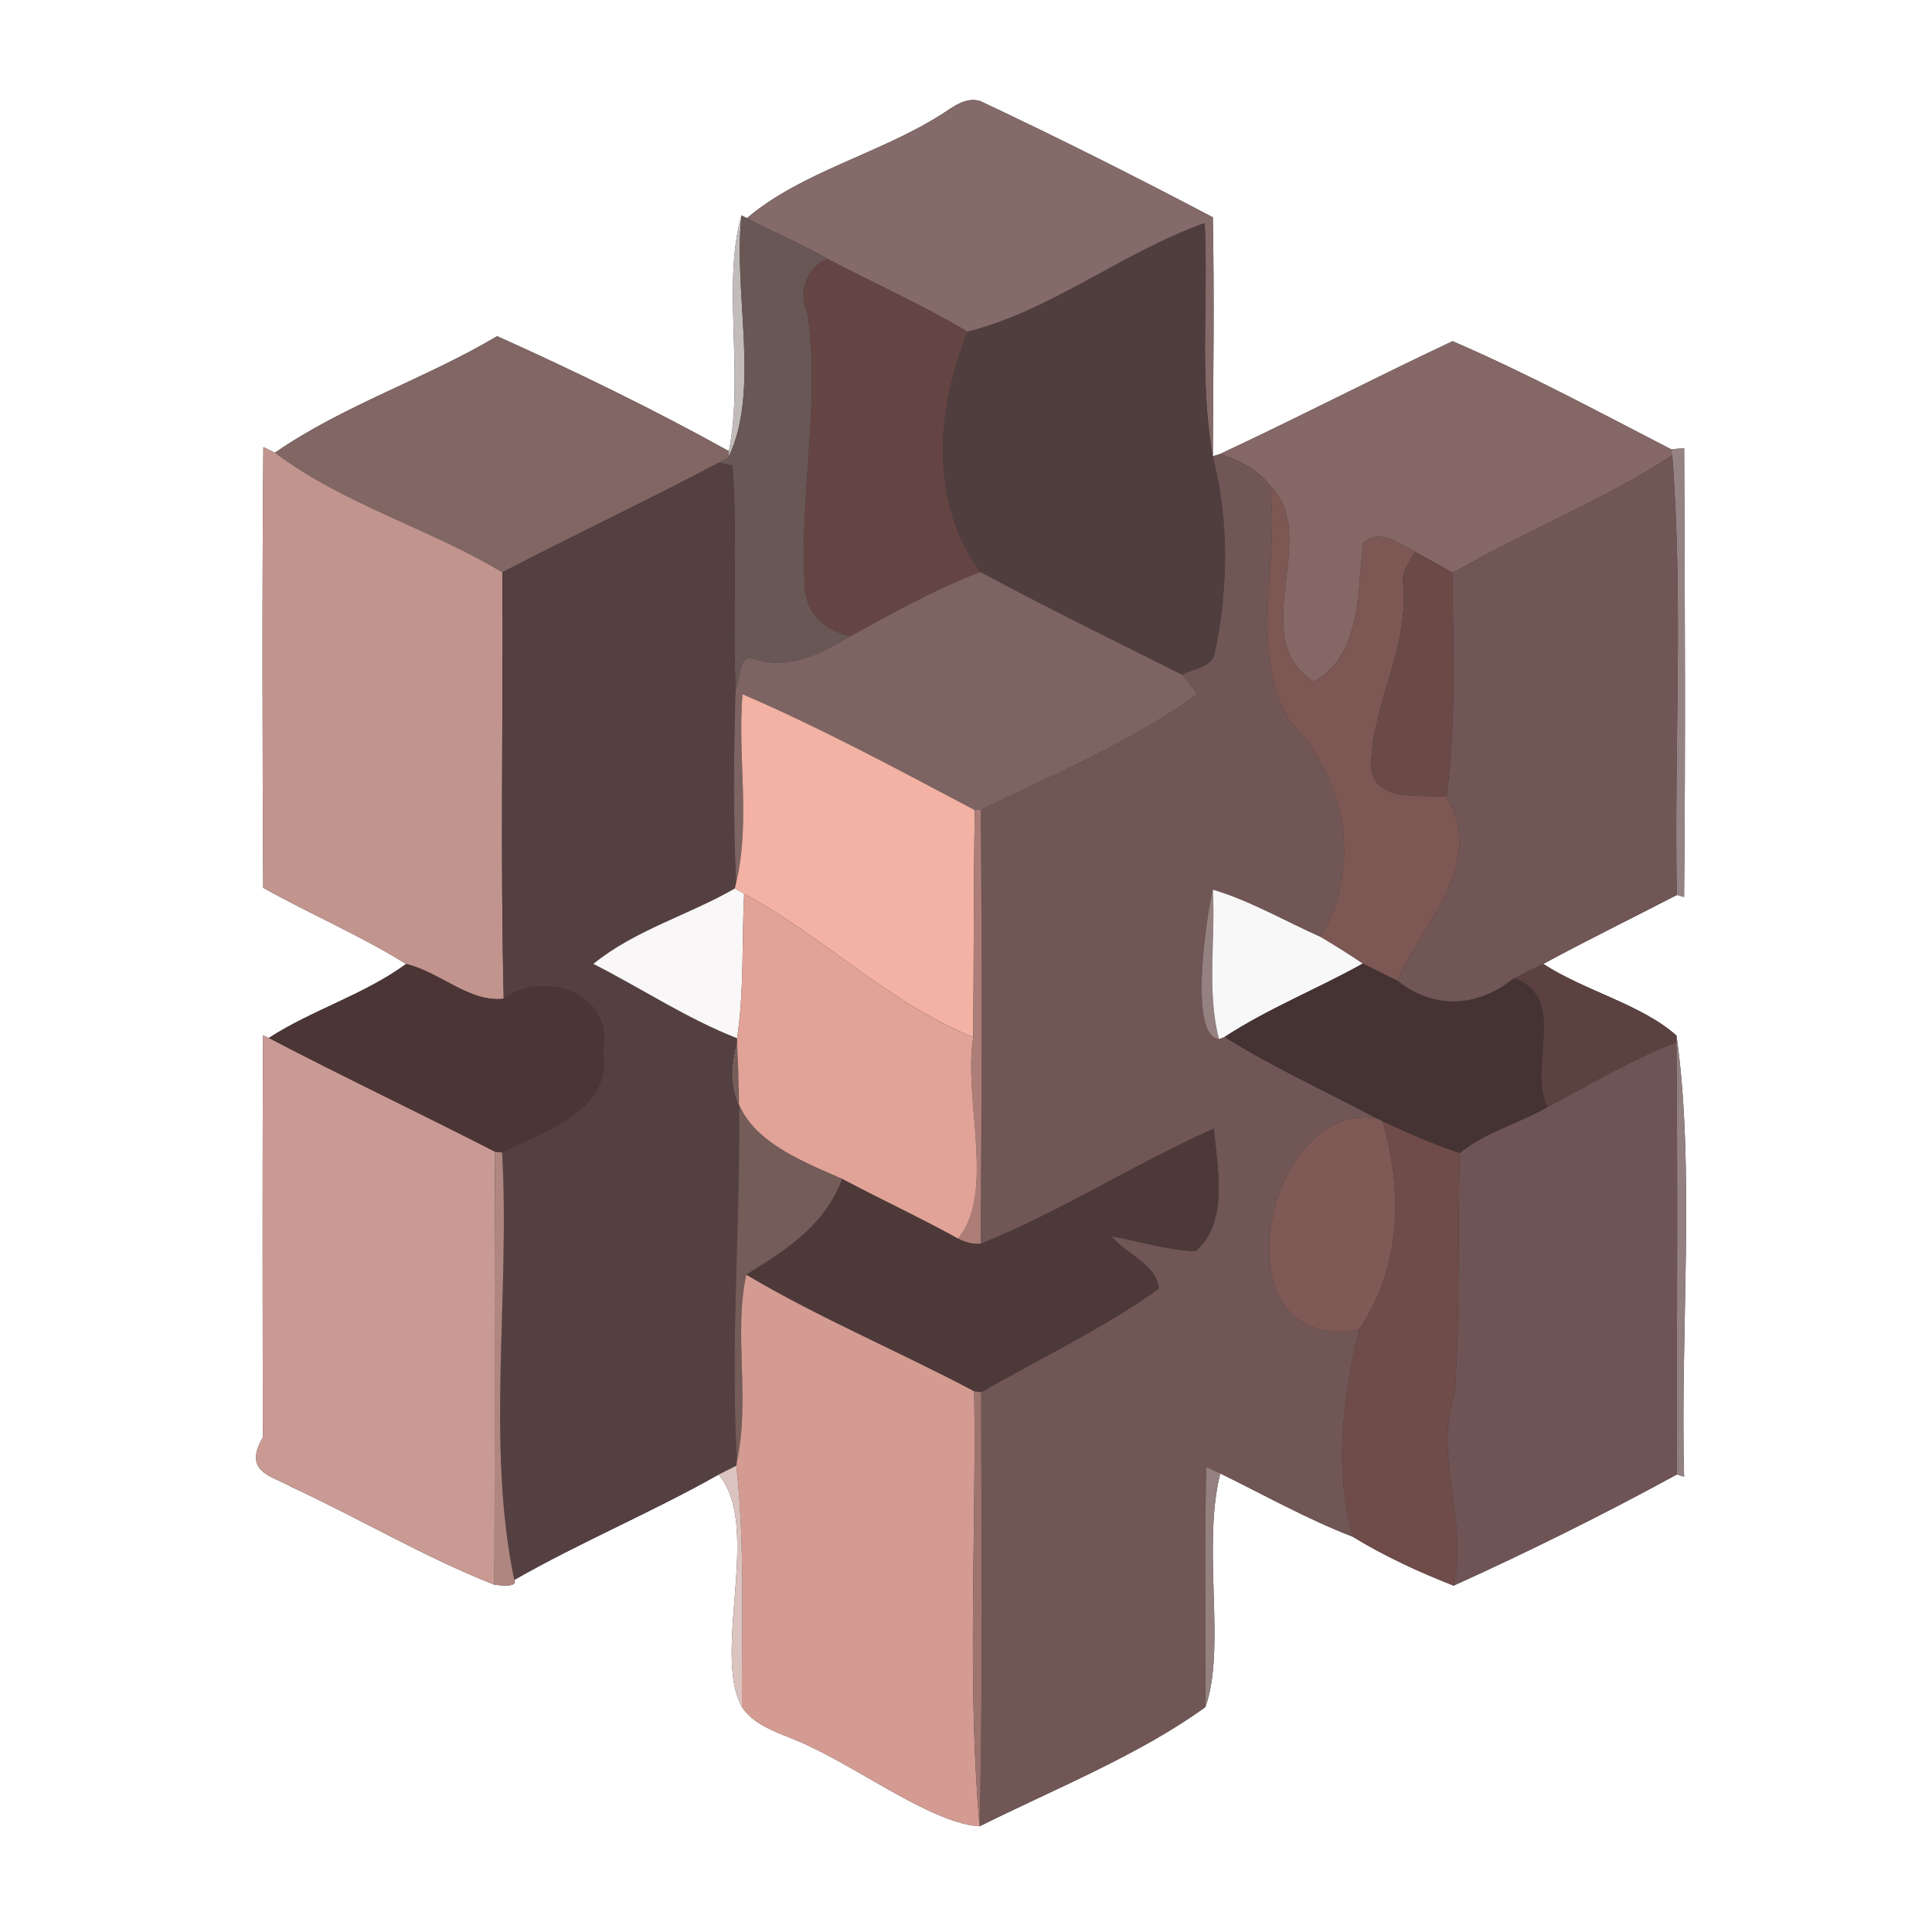 <?xml version="1.0" encoding="UTF-8" ?>
<!DOCTYPE svg PUBLIC "-//W3C//DTD SVG 1.1//EN" "http://www.w3.org/Graphics/SVG/1.1/DTD/svg11.dtd">
<svg width="250pt" height="250pt" viewBox="0 0 250 250" version="1.1" xmlns="http://www.w3.org/2000/svg">
<rect x="0" y="0" width="250" height="250" fill="#333333" stroke="none"/>
<g id="#ffffffff">
<path fill="#ffffff" opacity="1.00" d=" M 0.00 0.00 L 250.00 0.00 L 250.00 250.00 L 0.00 250.00 L 0.00 0.00 M 121.80 14.82 C 113.85 19.88 103.74 22.22 96.65 28.23 L 95.95 27.88 C 93.42 36.54 96.29 48.54 94.32 58.38 C 84.57 52.97 74.48 48.07 64.33 43.50 C 55.01 49.04 44.50 52.41 35.58 58.58 C 35.21 58.39 34.46 58.03 34.08 57.85 C 33.91 76.86 33.96 95.87 34.06 114.88 C 40.15 118.30 46.61 121.03 52.55 124.74 C 47.08 128.73 40.44 130.66 34.77 134.32 L 34.04 133.96 C 33.95 151.30 33.98 168.65 34.02 185.99 C 31.31 190.57 35.36 191.01 37.66 192.39 C 46.50 196.47 54.91 201.50 63.97 205.06 C 66.02 205.33 66.88 205.12 66.55 204.44 C 75.17 199.52 84.35 195.69 92.99 190.81 C 98.62 197.48 92.10 213.85 96.00 220.87 C 97.88 223.76 101.97 224.51 104.96 226.07 C 111.79 229.28 120.94 236.00 126.76 236.32 C 136.46 231.48 147.50 227.06 155.99 220.88 C 158.69 213.17 155.50 200.22 157.90 190.66 C 163.59 193.45 169.11 196.56 175.04 198.85 C 179.17 201.38 183.60 203.42 188.10 205.18 C 197.88 200.75 207.57 195.94 216.98 190.80 L 217.92 191.08 C 217.42 172.38 219.36 151.07 216.94 134.01 C 212.47 129.99 205.06 128.23 199.70 124.73 C 205.40 121.64 211.24 118.79 216.98 115.81 L 217.92 116.07 C 218.11 96.72 218.02 77.36 217.93 58.01 C 217.51 58.04 216.66 58.10 216.23 58.13 C 206.90 53.32 197.62 48.31 187.96 44.15 C 177.88 48.89 167.97 54.03 157.87 58.75 L 156.94 59.04 C 156.99 48.73 157.14 38.42 156.94 28.12 C 147.03 22.90 137.00 17.86 126.87 13.09 C 124.93 12.48 123.32 13.87 121.80 14.82 Z" />
</g>
<g id="#846a68ff">
<path fill="#846a68" opacity="1.00" d=" M 121.80 14.82 C 123.32 13.87 124.93 12.48 126.87 13.09 C 137.00 17.86 147.03 22.90 156.94 28.12 C 157.14 38.42 156.99 48.73 156.94 59.04 C 155.15 49.08 156.38 38.91 155.89 28.87 C 145.28 32.64 136.13 40.15 125.21 42.93 C 119.35 39.44 113.11 36.66 107.08 33.50 C 103.71 31.54 100.09 30.06 96.65 28.23 C 103.74 22.22 113.85 19.88 121.80 14.82 Z" />
</g>
<g id="#c1bbbaff">
<path fill="#c1bbba" opacity="1.00" d=" M 94.32 58.38 C 96.29 48.54 93.42 36.54 95.95 27.88 C 94.84 37.90 98.44 50.62 94.24 59.20 L 94.32 58.38 Z" />
</g>
<g id="#695756ff">
<path fill="#695756" opacity="1.00" d=" M 95.95 27.88 L 96.65 28.23 C 100.09 30.06 103.71 31.54 107.08 33.50 C 104.44 34.53 103.15 37.89 104.50 40.58 C 106.18 52.37 103.40 64.12 104.14 75.88 C 104.27 79.33 106.79 81.64 110.05 82.31 C 106.41 84.49 102.25 86.70 97.89 85.37 C 95.40 84.33 95.93 87.80 95.18 89.25 C 94.79 79.59 95.45 69.89 94.79 60.25 C 94.34 60.15 93.45 59.97 93.00 59.88 C 93.31 59.71 93.93 59.37 94.24 59.20 C 98.44 50.62 94.84 37.90 95.95 27.88 Z" />
</g>
<g id="#503e3eff">
<path fill="#503e3e" opacity="1.00" d=" M 125.21 42.93 C 136.13 40.15 145.28 32.64 155.89 28.87 C 156.38 38.91 155.15 49.08 156.94 59.04 C 159.06 67.29 158.95 76.00 157.24 84.31 C 156.97 86.39 154.47 86.47 152.98 87.32 C 144.24 82.96 135.47 78.64 126.86 74.02 C 120.18 65.02 121.14 52.95 125.21 42.93 Z" />
</g>
<g id="#654543ff">
<path fill="#654543" opacity="1.00" d=" M 104.50 40.58 C 103.15 37.89 104.44 34.53 107.08 33.50 C 113.11 36.66 119.35 39.44 125.21 42.93 C 121.14 52.95 120.18 65.02 126.86 74.02 C 121.00 76.23 115.55 79.34 110.05 82.31 C 106.79 81.64 104.27 79.33 104.14 75.88 C 103.40 64.12 106.18 52.37 104.50 40.58 Z" />
</g>
<g id="#816664ff">
<path fill="#816664" opacity="1.00" d=" M 64.33 43.50 C 74.48 48.07 84.57 52.97 94.32 58.38 L 94.24 59.20 C 93.93 59.37 93.31 59.71 93.00 59.88 C 83.75 64.78 74.28 69.23 65.00 74.06 C 55.49 68.35 44.46 65.27 35.58 58.58 C 44.50 52.41 55.01 49.04 64.33 43.50 Z" />
</g>
<g id="#856866ff">
<path fill="#856866" opacity="1.00" d=" M 157.87 58.75 C 167.97 54.03 177.88 48.89 187.96 44.15 C 197.62 48.31 206.90 53.32 216.23 58.13 L 216.39 58.92 C 207.38 64.78 197.30 68.76 187.98 74.12 C 186.36 73.21 184.73 72.30 183.11 71.40 C 181.08 70.32 178.48 68.29 176.37 70.28 C 175.63 76.45 176.27 84.67 169.99 88.22 C 161.03 82.40 171.09 69.45 164.31 62.78 C 162.71 60.70 160.32 59.52 157.87 58.75 Z" />
</g>
<g id="#c1948dff">
<path fill="#c1948d" opacity="1.00" d=" M 34.08 57.85 C 34.46 58.03 35.21 58.39 35.58 58.58 C 44.46 65.27 55.49 68.35 65.00 74.06 C 65.13 92.45 64.73 110.84 65.18 129.23 C 60.79 129.78 56.89 125.76 52.55 124.74 C 46.61 121.03 40.15 118.30 34.06 114.88 C 33.96 95.87 33.91 76.86 34.08 57.85 Z" />
</g>
<g id="#958383ff">
<path fill="#958383" opacity="1.00" d=" M 216.23 58.13 C 216.66 58.10 217.51 58.04 217.93 58.01 C 218.02 77.36 218.11 96.72 217.92 116.07 L 216.98 115.81 C 216.61 96.86 217.84 77.82 216.39 58.92 L 216.23 58.13 Z" />
</g>
<g id="#705655ff">
<path fill="#705655" opacity="1.00" d=" M 156.94 59.04 L 157.87 58.75 C 160.32 59.52 162.71 60.70 164.31 62.78 C 165.70 72.88 161.43 83.94 166.82 93.24 C 174.11 100.73 176.36 111.81 170.90 121.25 C 166.26 119.19 161.83 116.58 156.94 115.12 C 156.29 117.59 153.63 134.08 157.73 134.45 L 158.46 134.18 C 164.78 138.15 171.59 141.21 178.15 144.73 C 163.46 142.29 157.03 175.52 175.86 172.05 C 173.80 180.70 172.58 190.17 175.04 198.85 C 169.11 196.56 163.59 193.45 157.90 190.66 C 157.44 190.45 156.53 190.04 156.08 189.83 C 155.86 200.18 156.05 210.53 155.99 220.88 C 147.50 227.06 136.46 231.48 126.76 236.32 C 127.20 217.60 126.96 198.87 126.97 180.15 C 134.65 175.71 142.72 171.95 149.95 166.74 C 149.62 163.51 145.70 162.33 143.83 159.98 C 147.47 160.59 150.99 161.79 154.71 161.89 C 159.07 158.16 157.49 150.97 157.08 146.04 C 146.77 150.63 137.35 156.74 126.89 160.96 C 127.05 142.24 127.09 123.51 126.91 104.78 C 136.41 100.19 146.30 96.00 154.92 89.86 C 154.34 88.97 153.66 88.14 152.98 87.32 C 154.47 86.47 156.97 86.39 157.24 84.31 C 158.95 76.00 159.06 67.29 156.94 59.04 Z" />
<path fill="#705655" opacity="1.00" d=" M 216.39 58.92 C 217.84 77.82 216.61 96.86 216.98 115.81 C 211.24 118.79 205.40 121.64 199.70 124.73 C 198.43 125.33 197.18 125.95 195.93 126.58 C 191.15 130.43 185.51 130.65 180.80 126.90 C 184.13 119.41 192.36 111.74 187.17 103.11 C 188.48 93.50 187.97 83.78 187.98 74.12 C 197.30 68.76 207.38 64.78 216.39 58.92 Z" />
</g>
<g id="#544040ff">
<path fill="#544040" opacity="1.00" d=" M 65.00 74.06 C 74.28 69.23 83.75 64.78 93.00 59.88 C 93.45 59.97 94.34 60.15 94.79 60.25 C 95.45 69.89 94.79 79.59 95.18 89.25 C 94.94 97.56 94.85 105.89 95.26 114.21 L 95.09 114.97 C 89.11 118.42 82.17 120.34 76.78 124.73 C 83.00 127.88 88.86 131.80 95.38 134.35 L 95.38 135.00 C 96.36 153.02 94.31 171.01 95.37 189.01 L 95.28 189.66 C 94.70 189.95 93.56 190.52 92.99 190.81 C 84.35 195.69 75.17 199.52 66.55 204.44 C 62.89 187.07 66.02 167.40 64.97 149.13 C 70.42 146.31 79.35 143.72 78.01 136.01 C 79.54 128.63 70.49 125.38 65.18 129.23 C 64.73 110.84 65.13 92.45 65.00 74.06 Z" />
</g>
<g id="#7d5753ff">
<path fill="#7d5753" opacity="1.00" d=" M 164.31 62.78 C 171.09 69.45 161.03 82.40 169.99 88.22 C 176.27 84.67 175.63 76.45 176.37 70.28 C 178.48 68.29 181.08 70.32 183.11 71.40 C 182.45 72.68 181.35 73.91 181.54 75.45 C 182.42 83.51 177.72 90.82 177.41 98.71 C 177.41 103.87 183.49 102.80 187.17 103.11 C 192.36 111.74 184.13 119.41 180.80 126.90 C 179.32 126.16 177.83 125.42 176.34 124.69 C 174.57 123.48 172.74 122.35 170.90 121.25 C 176.36 111.81 174.11 100.73 166.82 93.24 C 161.43 83.94 165.70 72.88 164.31 62.78 Z" />
</g>
<g id="#6a4947ff">
<path fill="#6a4947" opacity="1.00" d=" M 181.54 75.45 C 181.35 73.91 182.45 72.68 183.11 71.40 C 184.73 72.30 186.36 73.21 187.98 74.12 C 187.97 83.78 188.48 93.50 187.17 103.11 C 183.49 102.80 177.41 103.87 177.41 98.71 C 177.72 90.82 182.42 83.51 181.54 75.45 Z" />
</g>
<g id="#7d6462ff">
<path fill="#7d6462" opacity="1.00" d=" M 110.05 82.31 C 115.55 79.34 121.00 76.23 126.86 74.02 C 135.47 78.64 144.24 82.96 152.98 87.32 C 153.66 88.14 154.34 88.97 154.92 89.86 C 146.30 96.00 136.41 100.19 126.91 104.78 L 126.14 104.83 C 116.25 99.60 106.35 94.26 96.08 89.83 C 95.41 97.91 97.15 106.25 95.26 114.21 C 94.85 105.89 94.94 97.56 95.18 89.25 C 95.93 87.80 95.40 84.33 97.89 85.37 C 102.25 86.70 106.41 84.49 110.05 82.31 Z" />
</g>
<g id="#f3b2a3ff">
<path fill="#f3b2a3" opacity="1.00" d=" M 96.08 89.83 C 106.35 94.26 116.25 99.60 126.14 104.83 C 125.96 114.63 126.03 124.42 125.93 134.21 C 114.94 129.75 106.35 121.02 96.29 115.67 C 95.99 115.49 95.39 115.14 95.09 114.97 L 95.26 114.21 C 97.15 106.25 95.41 97.91 96.08 89.83 Z" />
</g>
<g id="#ac7e77ff">
<path fill="#ac7e77" opacity="1.00" d=" M 126.14 104.83 L 126.91 104.78 C 127.09 123.51 127.05 142.24 126.89 160.96 C 125.85 161.00 124.88 160.77 123.97 160.28 C 128.86 154.35 124.63 142.26 125.93 134.21 C 126.03 124.42 125.96 114.63 126.14 104.83 Z" />
</g>
<g id="#f9f7f7ff">
<path fill="#f9f7f7" opacity="1.00" d=" M 76.78 124.73 C 82.17 120.34 89.11 118.42 95.09 114.97 C 95.39 115.14 95.99 115.49 96.29 115.67 C 95.98 121.88 96.31 128.18 95.38 134.35 C 88.86 131.80 83.00 127.88 76.78 124.73 Z" />
</g>
<g id="#958180ff">
<path fill="#958180" opacity="1.00" d=" M 157.73 134.45 C 153.63 134.08 156.29 117.59 156.94 115.12 C 157.32 121.52 156.12 128.15 157.73 134.45 Z" />
</g>
<g id="#f9f8f8ff">
<path fill="#f9f8f8" opacity="1.00" d=" M 156.94 115.12 C 161.83 116.58 166.26 119.19 170.90 121.25 C 172.74 122.35 174.57 123.48 176.34 124.69 C 170.45 127.98 164.12 130.48 158.46 134.18 L 157.73 134.45 C 156.12 128.15 157.32 121.52 156.94 115.12 Z" />
</g>
<g id="#e1a297ff">
<path fill="#e1a297" opacity="1.00" d=" M 96.29 115.67 C 106.35 121.02 114.94 129.75 125.93 134.21 C 124.63 142.26 128.86 154.35 123.97 160.28 C 119.05 157.56 113.95 155.20 108.99 152.56 C 101.02 149.13 92.56 145.62 95.38 135.00 L 95.38 134.35 C 96.31 128.18 95.98 121.88 96.29 115.67 Z" />
</g>
<g id="#4b3535ff">
<path fill="#4b3535" opacity="1.00" d=" M 52.55 124.74 C 56.89 125.76 60.79 129.78 65.18 129.23 C 70.49 125.38 79.54 128.63 78.01 136.01 C 79.35 143.72 70.42 146.31 64.97 149.13 L 64.06 149.05 C 54.34 144.05 44.45 139.39 34.77 134.32 C 40.44 130.66 47.08 128.73 52.55 124.74 Z" />
</g>
<g id="#453232ff">
<path fill="#453232" opacity="1.00" d=" M 158.46 134.18 C 164.12 130.48 170.45 127.98 176.34 124.69 C 177.83 125.42 179.32 126.16 180.80 126.90 C 185.51 130.65 191.15 130.43 195.93 126.58 C 203.01 129.03 197.65 138.19 200.25 143.26 C 196.55 145.41 192.25 146.46 188.89 149.22 C 185.47 148.08 182.16 146.64 178.91 145.10 L 178.15 144.73 C 171.59 141.21 164.78 138.15 158.46 134.18 Z" />
</g>
<g id="#5b4240ff">
<path fill="#5b4240" opacity="1.00" d=" M 195.93 126.58 C 197.18 125.95 198.43 125.33 199.70 124.73 C 205.06 128.23 212.47 129.99 216.94 134.01 L 216.93 134.88 C 211.11 137.15 205.74 140.32 200.25 143.26 C 197.65 138.19 203.01 129.03 195.93 126.58 Z" />
</g>
<g id="#c99a93ff">
<path fill="#c99a93" opacity="1.00" d=" M 34.04 133.96 L 34.77 134.32 C 44.45 139.39 54.34 144.05 64.06 149.05 C 63.93 167.72 64.05 186.39 63.97 205.06 C 54.91 201.50 46.50 196.47 37.66 192.39 C 35.36 191.01 31.31 190.57 34.02 185.99 C 33.98 168.65 33.95 151.30 34.04 133.96 Z" />
</g>
<g id="#938080ff">
<path fill="#938080" opacity="1.00" d=" M 216.94 134.01 C 219.36 151.07 217.42 172.38 217.92 191.08 L 216.98 190.80 C 216.96 172.16 217.11 153.52 216.93 134.88 L 216.94 134.01 Z" />
</g>
<g id="#745c59ff">
<path fill="#745c59" opacity="1.00" d=" M 95.38 135.00 C 92.56 145.62 101.02 149.13 108.99 152.56 C 106.70 158.60 101.83 161.71 96.56 164.95 C 94.92 172.62 97.09 181.12 95.37 189.01 C 94.31 171.01 96.36 153.02 95.38 135.00 Z" />
</g>
<g id="#6e5454ff">
<path fill="#6e5454" opacity="1.00" d=" M 200.25 143.26 C 205.74 140.32 211.11 137.15 216.93 134.88 C 217.11 153.52 216.96 172.16 216.98 190.80 C 207.57 195.94 197.88 200.75 188.10 205.18 C 190.02 196.87 185.47 188.52 188.23 180.32 C 188.95 170.02 188.60 159.60 188.89 149.22 C 192.25 146.46 196.55 145.41 200.25 143.26 Z" />
</g>
<g id="#7f5955ff">
<path fill="#7f5955" opacity="1.00" d=" M 175.86 172.05 C 157.03 175.52 163.46 142.29 178.15 144.73 L 178.91 145.10 C 181.55 154.17 181.30 164.07 175.86 172.05 Z" />
</g>
<g id="#6f4c49ff">
<path fill="#6f4c49" opacity="1.00" d=" M 178.91 145.10 C 182.16 146.64 185.47 148.08 188.89 149.22 C 188.60 159.60 188.95 170.02 188.23 180.32 C 185.47 188.52 190.02 196.87 188.10 205.18 C 183.60 203.42 179.17 201.38 175.04 198.85 C 172.58 190.17 173.80 180.70 175.86 172.05 C 181.30 164.07 181.55 154.17 178.91 145.10 Z" />
</g>
<g id="#4e3939ff">
<path fill="#4e3939" opacity="1.00" d=" M 126.89 160.96 C 137.35 156.74 146.77 150.63 157.08 146.04 C 157.49 150.97 159.07 158.16 154.71 161.89 C 150.99 161.79 147.47 160.59 143.83 159.98 C 145.70 162.33 149.62 163.51 149.95 166.74 C 142.72 171.95 134.65 175.71 126.97 180.15 L 126.06 180.04 C 116.31 174.86 106.06 170.59 96.56 164.95 C 101.83 161.71 106.70 158.60 108.99 152.56 C 113.95 155.20 119.05 157.56 123.97 160.28 C 124.88 160.77 125.85 161.00 126.89 160.96 Z" />
</g>
<g id="#b08680ff">
<path fill="#b08680" opacity="1.00" d=" M 64.06 149.05 L 64.97 149.13 C 66.02 167.40 62.89 187.07 66.55 204.44 C 66.88 205.12 66.02 205.33 63.97 205.06 C 64.05 186.39 63.93 167.72 64.06 149.05 Z" />
</g>
<g id="#d49b92ff">
<path fill="#d49b92" opacity="1.00" d=" M 95.37 189.01 C 97.09 181.12 94.92 172.62 96.56 164.95 C 106.06 170.59 116.31 174.86 126.06 180.04 C 126.34 198.79 125.13 217.61 126.76 236.32 C 120.94 236.00 111.79 229.28 104.96 226.07 C 101.97 224.51 97.88 223.76 96.00 220.87 C 95.94 210.47 96.43 200.02 95.28 189.66 L 95.37 189.01 Z" />
</g>
<g id="#9e746fff">
<path fill="#9e746f" opacity="1.00" d=" M 126.06 180.04 L 126.97 180.15 C 126.96 198.87 127.20 217.60 126.76 236.32 C 125.13 217.61 126.34 198.79 126.06 180.04 Z" />
</g>
<g id="#dbc3c0ff">
<path fill="#dbc3c0" opacity="1.00" d=" M 92.99 190.81 C 93.56 190.52 94.70 189.95 95.28 189.66 C 96.43 200.02 95.94 210.47 96.00 220.87 C 92.10 213.85 98.62 197.48 92.99 190.81 Z" />
</g>
<g id="#93807fff">
<path fill="#93807f" opacity="1.00" d=" M 156.08 189.83 C 156.53 190.04 157.44 190.45 157.90 190.66 C 155.50 200.22 158.69 213.17 155.99 220.88 C 156.05 210.53 155.86 200.18 156.08 189.83 Z" />
</g>
</svg>
